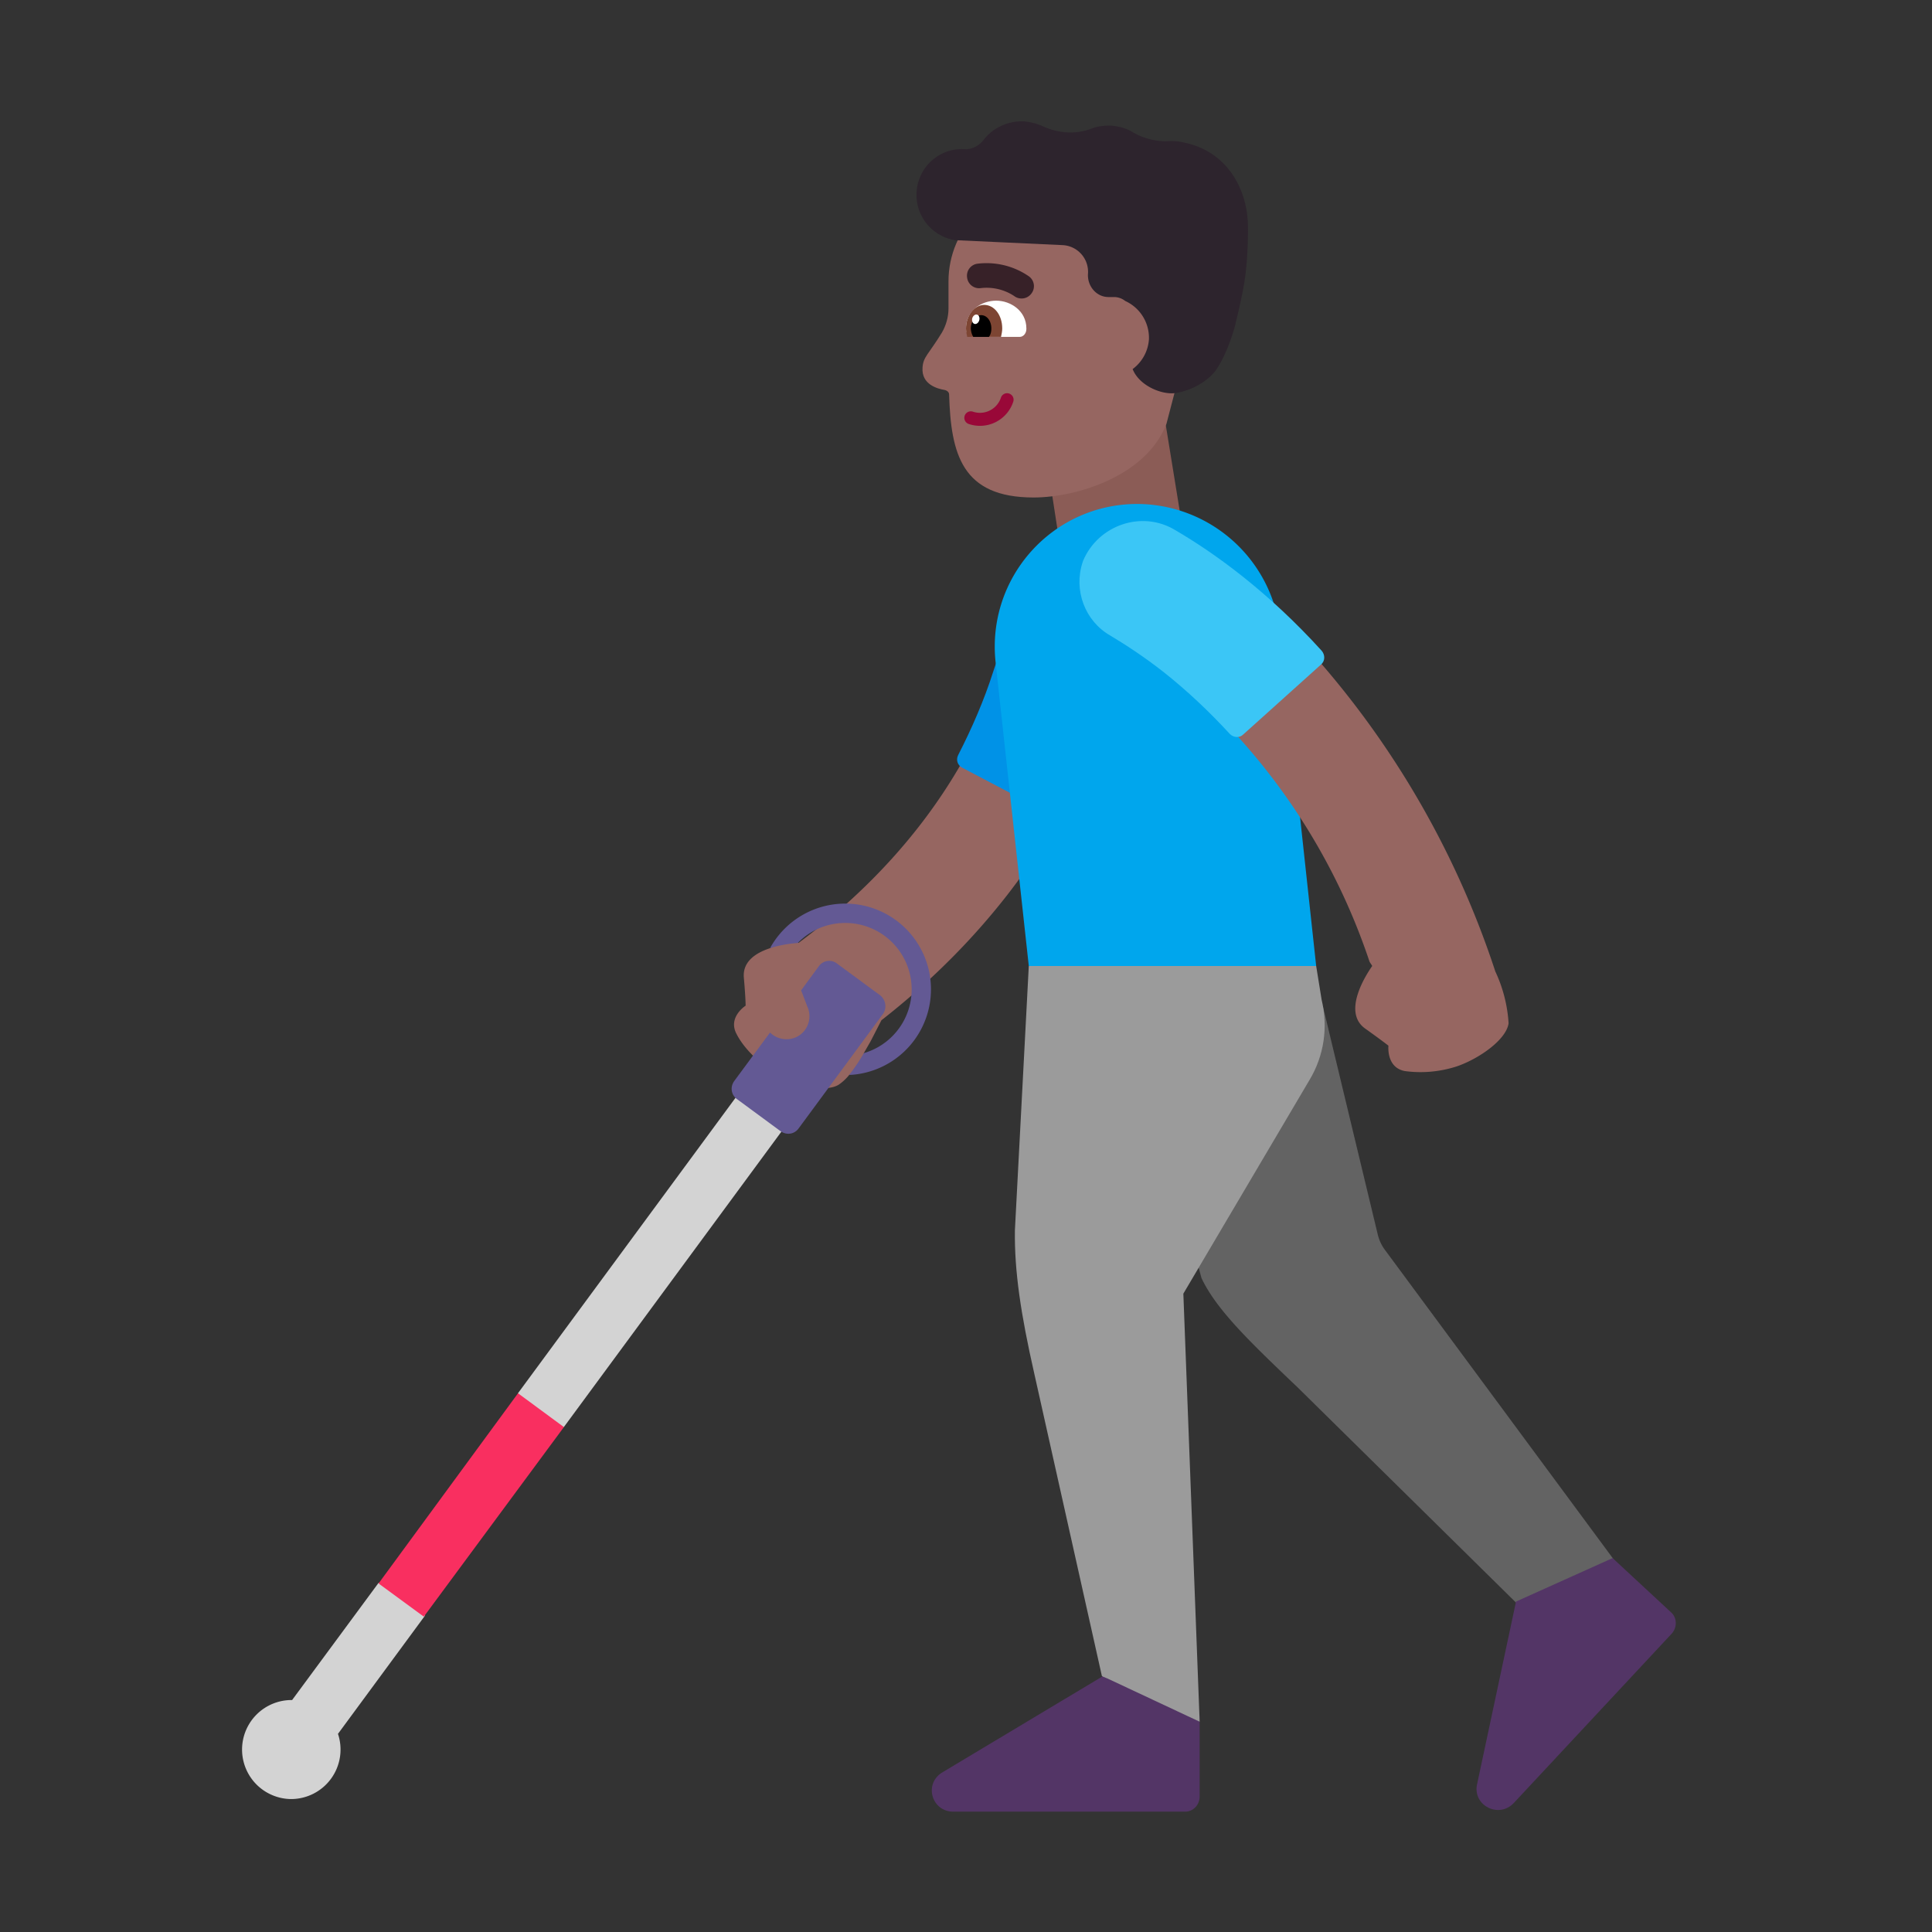 <svg xmlns="http://www.w3.org/2000/svg" width="1em" height="1em" viewBox="0 0 32 32"><rect x="0" y="0" width="32" height="32" fill="#333333" stroke="none"/><g fill="none"><path fill="#8B5C56" d="m19.25 6.677l.32 1.97l-2.02.35l-.31-2.01z"/><path fill="#636363" d="m19.345 19.154l.555 2.013c.239.516.806 1.06 1.484 1.709l.096.091l4.12 4.06l1.37-.87l-4.02-5.44a.7.7 0 0 1-.13-.27l-.91-3.786z"/><path fill="#9B9B9B" d="m21.8 16l-2.272-.523L17.04 16l-.23 4.377c-.01.68.1 1.4.32 2.37l1.12 5.01l.708.76h.912l-.27-7.09l2.09-3.54c.24-.4.31-.87.2-1.33z"/><path fill="#533566" d="m27.68 26.707l-.97-.9l-1.6.72l-.65 3.05c-.05.34.37.54.61.29l2.62-2.81c.09-.1.09-.26-.01-.35m-7.81 1.81l-1.521-.713l-.089-.037l-2.67 1.6c-.29.2-.15.64.2.64h3.84c.13 0 .24-.11.24-.25v-1.33l-.004-.001z"/><path fill="#966661" d="M17.784 9.566a.926.926 0 0 1 .827 1.015v.005l-.001.005l-.002.015l-.006.043l-.021.139c-.02.115-.052.275-.101.471c-.1.393-.272.934-.565 1.562c-.56 1.198-1.557 2.702-3.316 4.078l-.179.348l-.03.052l-.083.145v.197l-.236.156a.8.8 0 0 1-.181.17c-.23.14-.74 0-1.08-.21c0 0-.42-.26-.61-.63c-.15-.28.15-.47.15-.47s0-.13-.03-.47c-.02-.268.208-.41.444-.485l.275-.175l.187.091c1.652-1.226 2.538-2.566 3.012-3.58c.238-.51.373-.94.447-1.234a4 4 0 0 0 .083-.405l.002-.012a.926.926 0 0 1 1.014-.82"/><path fill="#0092E7" d="M17.69 13.457c.61-1.16.91-2.2 1.05-2.97c.12-.63-.35-1.22-1-1.25h-.04c-.49.01-.9.37-.98.85c-.05.29-.13.64-.27 1.04c-.15.47-.35.93-.58 1.38c-.04.08-.01.17.07.21l1.54.81c.08.04.17.01.21-.07"/><path fill="#00A6ED" d="M18.84 8.347c-1.41 0-2.5 1.22-2.35 2.62L17.04 16h4.76l-.6-5.543a2.39 2.39 0 0 0-2.36-2.11"/><path fill="#D3D3D3" d="m13.39 18.136l-.773-.543l-4.039 5.485l.067.754l.694-.195zM4.839 28.157l1.43-1.938l.704-.153l.105.34l-.043.36l-1.437 1.952a.82.82 0 0 1-.778 1.08a.82.82 0 1 1 .019-1.64"/><path fill="#F92F60" d="m7.02 26.777l2.32-3.14l-.76-.56l-2.31 3.15z"/><path fill="#635994" d="M14 15.287c-.309 0-.588.127-.787.332c-.08.006-.272.024-.459.086a1.42 1.42 0 1 1 1.31 2.1a3 3 0 0 0 .244-.362A1.1 1.1 0 0 0 14 15.287"/><path fill="#635994" d="M13.19 17.177a.39.39 0 0 1-.436-.075l-.594.805c-.07.1-.05.23.05.3l.72.53c.1.07.23.05.3-.05l1.4-1.9a.23.23 0 0 0-.05-.3l-.72-.53a.21.21 0 0 0-.3.05l-.291.396l.101.264c.09.19.01.42-.18.51"/><path fill="#966661" d="M24.767 16.09c.127.27.202.562.22.86c-.04.27-.48.58-.85.71c-.28.092-.578.12-.87.08c-.31-.06-.27-.42-.27-.42s-.1-.08-.38-.28c-.39-.269 0-.881.111-1.04c-.013-.029-.036-.05-.047-.08a10.5 10.5 0 0 0-2.584-4.144a9 9 0 0 0-1.1-.918c-.138-.1-.246-.164-.317-.207l-.09-.052l-.39-1.247c.417-.8 1.176-.486 1.853-.015q.716.502 1.34 1.114a14.9 14.9 0 0 1 3.374 5.639"/><path fill="#3BC6F6" d="M21.89 10.777c-.88-.97-1.76-1.61-2.43-2c-.55-.33-1.27-.08-1.52.51l-.01.03c-.15.46.04.97.46 1.21c.25.15.56.35.89.61c.39.31.75.65 1.09 1.02c.06.06.16.07.22.01l1.29-1.16c.07-.06.07-.16.01-.23"/><path fill="#966661" d="M18.36 3.06h-1.05c-.88 0-1.6.72-1.6 1.6v.45c0 .14-.04.28-.11.4c-.22.36-.31.4-.32.58c-.02.28.25.35.37.37c.04.01.07.04.07.07c.03.99.21 1.71 1.4 1.71c.72 0 1.87-.36 2.2-1.22l.3-1.15l.35-1.2c-.01-.89-.73-1.61-1.61-1.61"/><path fill="#fff" d="M16.11 5.58c-.06 0-.11-.06-.11-.13v-.01c0-.29.25-.46.5-.46c.24 0 .5.17.5.46v.01c0 .07-.05.13-.11.13z"/><path fill="#7D4533" d="M16.02 5.58c-.01-.05-.02-.09-.02-.14c0-.21.14-.39.3-.39c.17 0 .3.17.3.39c0 .05-.01.09-.02.14z"/><path fill="#000" d="M16.12 5.58a.3.3 0 0 1-.04-.14c0-.12.08-.22.17-.22c.1 0 .17.1.17.22c0 .05-.01.1-.04.14z"/><path fill="#fff" d="M16.22 5.304c.011-.043-.005-.085-.037-.093c-.032-.009-.067.019-.08.061c-.01.043.006.084.038.093s.067-.019.079-.061"/><path fill="#990838" d="M16.713 6.518a.107.107 0 0 1 .07.135a.58.58 0 0 1-.736.37a.107.107 0 0 1 .066-.205a.366.366 0 0 0 .465-.23a.107.107 0 0 1 .135-.07"/><path fill="#372128" d="M16.92 4.944a.2.2 0 0 1-.125-.043a.83.83 0 0 0-.55-.129a.2.2 0 0 1-.227-.178a.2.2 0 0 1 .178-.227c.3-.035.602.04.85.213a.2.2 0 0 1 .034.286a.2.2 0 0 1-.16.078"/><path fill="#2D242D" d="M19.65 2.37c.66.15 1.01.74 1.02 1.37c0 0 .01.5-.06.94c-.039.234-.097.477-.146.683l-.004.017c-.06.23-.18.55-.32.75c-.13.18-.4.34-.67.38c-.225.033-.601-.12-.71-.397a.67.67 0 0 0 .27-.493a.67.67 0 0 0-.393-.635a.3.3 0 0 0-.177-.065h-.1c-.2 0-.35-.18-.34-.38a.443.443 0 0 0-.42-.48l-1.73-.08h-.04a.76.76 0 0 1-.65-.75c0-.44.36-.78.79-.76c.12.01.24-.05.32-.15c.15-.2.4-.32.67-.31c.11.01.22.04.31.08c.26.12.55.14.81.04c.1-.04.2-.05.31-.05q.225.015.39.12c.16.09.35.14.54.14q.165-.015.33.03"/></g></svg>